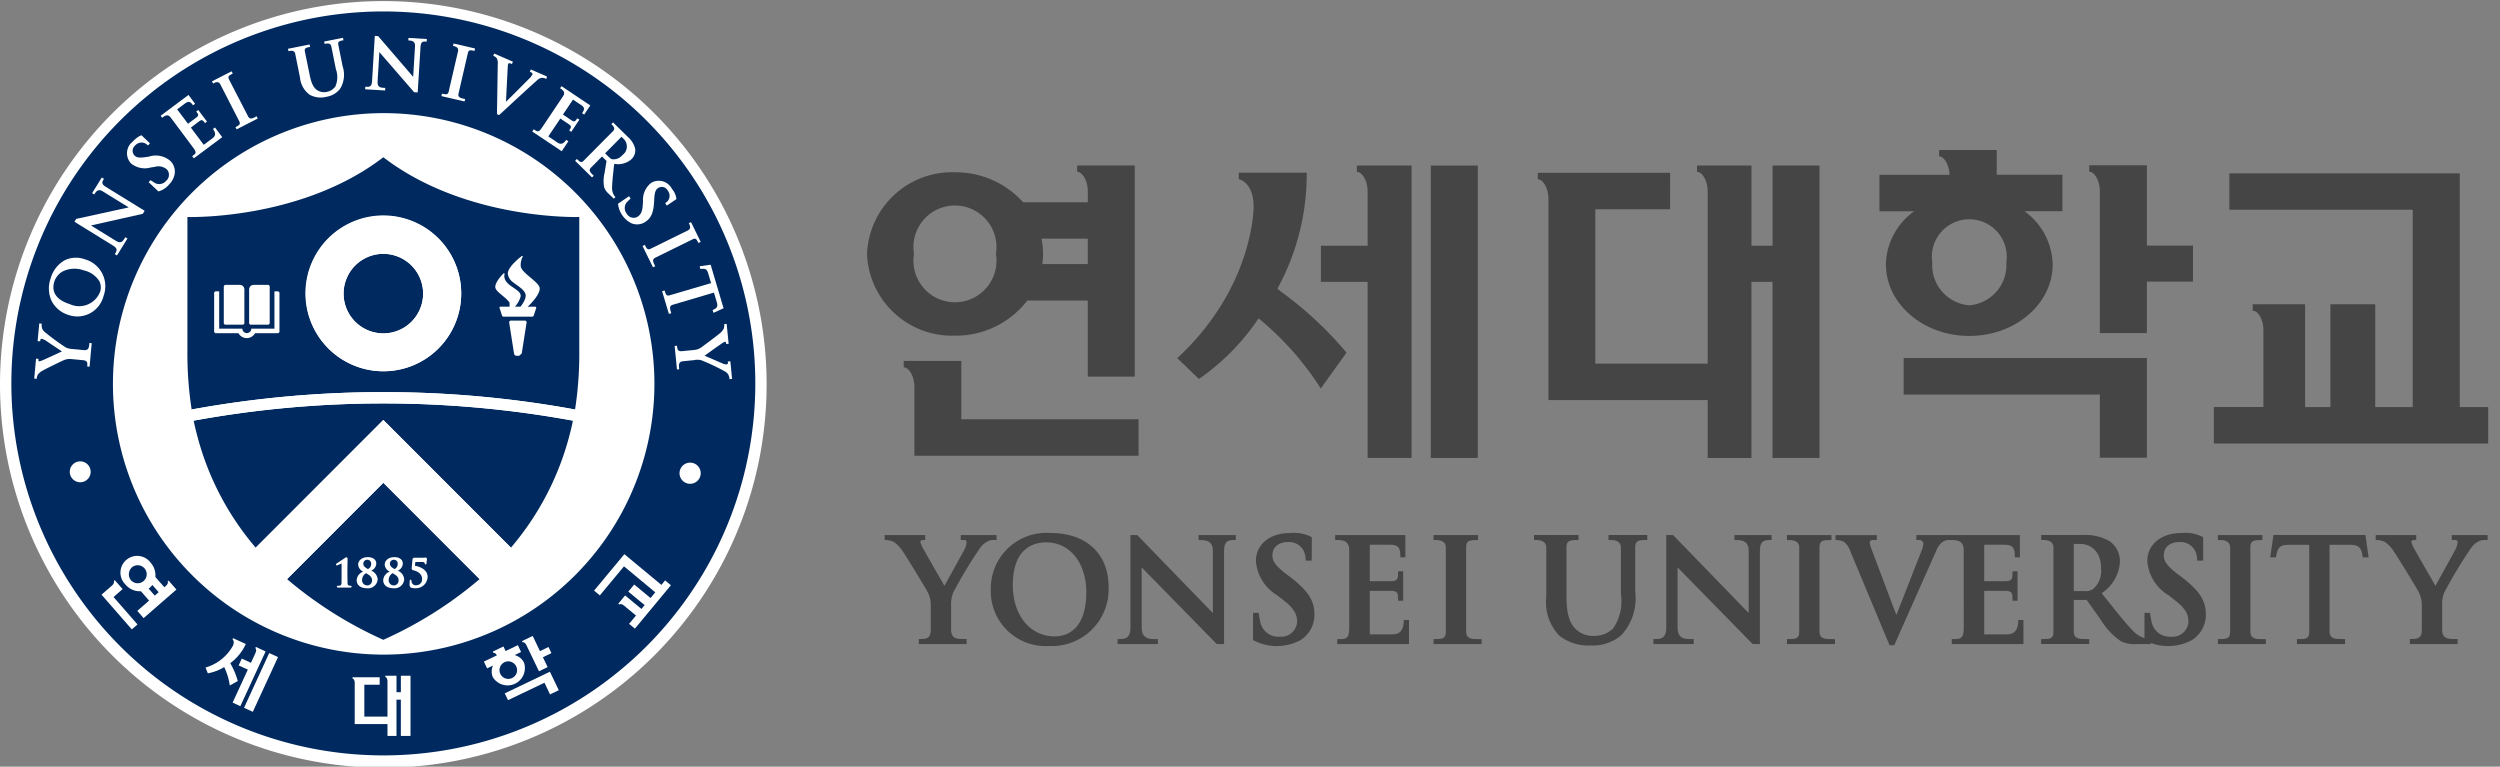<svg id="그룹_37491" data-name="그룹 37491" xmlns="http://www.w3.org/2000/svg" xmlns:xlink="http://www.w3.org/1999/xlink" width="194.359" height="59.604" viewBox="0 0 194.359 59.604">
  <rect x="0" y="0" width="194.359" height="59.604" fill="#808080" stroke="none"/>
  <defs>
    <clipPath id="clip-path">
      <rect id="사각형_11924" data-name="사각형 11924" width="194.359" height="59.604" fill="none"/>
    </clipPath>
  </defs>
  <g id="그룹_37490" data-name="그룹 37490" transform="translate(0 0)" clip-path="url(#clip-path)">
    <path id="패스_71053" data-name="패스 71053" d="M159.68,15.145V21.38h-1.641V15.145h-4.232v.494h.005c.427,0,.823.726.823,1.494V30.545H145.9v-12h5.813V15.708H141.428v.506h0c.421,0,.827.72.827,1.484V33.379h12.379v4.5h3.4V24.186h1.641V37.878h3.654V15.145H159.68Z" transform="translate(-21.873 -2.275)" fill="#464545"/>
    <path id="패스_71054" data-name="패스 71054" d="M222.72,34.033V15.86H204.808v2.833h14.256V34.033H216.15V26.042h-3.485v7.991h-1.971V26.042h-4.071v.5h.008c.425,0,.824.716.824,1.485v6H203.6v2.842h21.33V34.033Z" transform="translate(-31.489 -2.386)" fill="#464545"/>
    <path id="패스_71055" data-name="패스 71055" d="M131.585,15.145V37.877h3.654V15.145h-3.654Z" transform="translate(-20.351 -2.274)" fill="#464545"/>
    <path id="패스_71056" data-name="패스 71056" d="M124.279,15.145v.494h.007c.417,0,.827.726.827,1.494V21.38h-3.633v2.806h3.633V37.878h3.419V15.145h-4.252Z" transform="translate(-18.788 -2.275)" fill="#464545"/>
    <path id="패스_71057" data-name="패스 71057" d="M116.255,24.982l-.194-.149.043-.1a18.527,18.527,0,0,0,2.232-8.926V15.8h-5.286v.507l0,0c.047,0,1.156.264,1.156,2.116,0,.119.016,6.277-5.936,11.8.166.154,1.563,1.5,1.686,1.609l.011,0a17.728,17.728,0,0,0,4.555-4.6l.078-.1.1.084a23.137,23.137,0,0,1,4.727,5.359c.213-.289,1.9-2.642,2-2.785a28.234,28.234,0,0,0-5.176-4.8" transform="translate(-16.746 -2.377)" fill="#464545"/>
    <path id="패스_71058" data-name="패스 71058" d="M175.076,35.709h15.252v4.909h3.656v-7.75H175.076Z" transform="translate(-27.078 -5.035)" fill="#464545"/>
    <path id="패스_71059" data-name="패스 71059" d="M196.624,15.116h-4.485v.5h0c.426,0,.827.725.827,1.488V28.163h3.657v-4h3.585v-2.8h-3.585Z" transform="translate(-29.717 -2.27)" fill="#464545"/>
    <path id="패스_71060" data-name="패스 71060" d="M179.836,25.787a3.136,3.136,0,0,1-2.881-3.343,2.912,2.912,0,1,1,5.759,0,3.142,3.142,0,0,1-2.878,3.343m-6.482-3.167c0,3.055,2.91,5.549,6.482,5.549s6.477-2.495,6.477-5.549a5.223,5.223,0,0,0-2.193-4.148h2.954V15.638h-5.109V13.712h-4.477v.5h.007c.366,0,.733.6.794,1.291l.012.138h-5.454v2.834h2.7a5.228,5.228,0,0,0-2.2,4.148" transform="translate(-26.733 -2.051)" fill="#464545"/>
    <path id="패스_71061" data-name="패스 71061" d="M87.59,33.134H83.111v.5c.423,0,.831.721.831,1.482v5.39H101.37V37.672H87.59Z" transform="translate(-12.854 -5.076)" fill="#464545"/>
    <path id="패스_71062" data-name="패스 71062" d="M83.389,22.011a3.229,3.229,0,1,1,6.37,0,3.229,3.229,0,1,1-6.37,0M96.9,20.83V22.8H93.366a6.251,6.251,0,0,0,.056-.781A5.8,5.8,0,0,0,93.3,20.83Zm-4.7,4.806h4.7v5.917h3.65V15.138H96.075v.494h0c.424,0,.827.732.827,1.491V18H91.875a7.056,7.056,0,0,0-5.3-2.334,6.617,6.617,0,0,0-6.838,6.352,6.615,6.615,0,0,0,6.838,6.35A7,7,0,0,0,92.2,25.636" transform="translate(-12.332 -2.273)" fill="#464545"/>
    <path id="패스_71063" data-name="패스 71063" d="M96.1,57.02c-1.922,0-3.267-1.636-3.267-3.986,0-2.893,1.629-3.325,2.6-3.325,1.833,0,3.112,1.594,3.112,3.875,0,3.1-1.709,3.435-2.444,3.435m-.353-8.037a4.317,4.317,0,0,0-4.626,4.391,4.266,4.266,0,0,0,4.517,4.394,4.416,4.416,0,0,0,4.641-4.588c0-2.589-1.735-4.2-4.533-4.2" transform="translate(-14.093 -7.544)" fill="#464545"/>
    <path id="패스_71064" data-name="패스 71064" d="M119.8,51.128h-.477a1.474,1.474,0,0,0-.261-.942,1.284,1.284,0,0,0-1.116-.5c-.732,0-1.2.4-1.2,1.027,0,.426.173.776,1.123,1.5l.308.228c1.353,1.053,1.833,1.8,1.833,2.872a2.315,2.315,0,0,1-1.073,1.991,3.9,3.9,0,0,1-3.7,0V55.192h.44s.089.627.149.815a1.425,1.425,0,0,0,1.467,1.035,1.242,1.242,0,0,0,1.372-1.149c0-.524-.178-1.006-1.04-1.672l-.5-.393a3.379,3.379,0,0,1-1.663-2.674c0-1.277,1.069-2.169,2.634-2.169a2.98,2.98,0,0,1,1.712.323Z" transform="translate(-17.822 -7.544)" fill="#464545"/>
    <path id="패스_71065" data-name="패스 71065" d="M201.783,51.128h-.473a1.464,1.464,0,0,0-.265-.942,1.286,1.286,0,0,0-1.116-.5c-.731,0-1.205.4-1.205,1.027,0,.426.174.776,1.124,1.5l.307.228c1.358,1.053,1.839,1.8,1.839,2.872a2.323,2.323,0,0,1-1.081,1.991,3.886,3.886,0,0,1-3.693,0V55.192h.433s.09.627.151.815a1.427,1.427,0,0,0,1.468,1.035,1.242,1.242,0,0,0,1.37-1.149c0-.524-.177-1.006-1.039-1.672l-.5-.393a3.382,3.382,0,0,1-1.66-2.674c0-1.277,1.069-2.169,2.635-2.169a2.955,2.955,0,0,1,1.708.323Z" transform="translate(-30.502 -7.544)" fill="#464545"/>
    <path id="패스_71066" data-name="패스 71066" d="M127.08,49.921c.752,0,.779.412.779.979h.39V49.169h-5.458v.388h.253c.371,0,.841.111.841.744v6.087c0,.816-.23.871-.745.869h-.183v.387h5.574V55.775h-.4c0,.83-.328,1.119-.9,1.119h-1.747V53.507h1.625c.564,0,.577.187.577.767h.392V51.987h-.392c0,.583-.014.769-.577.769h-1.625V49.921Z" transform="translate(-18.991 -7.573)" fill="#464545"/>
    <path id="패스_71067" data-name="패스 71067" d="M183.593,49.921c.751,0,.781.412.781.979h.391V49.169H179.3v.388h.25c.376,0,.844.111.844.744,0,.788.006,6.087.006,6.087,0,.816-.238.871-.751.869h-.181v.387h5.572V55.775h-.4c0,.83-.329,1.119-.9,1.119h-1.748V53.507h1.63c.556,0,.572.187.572.767h.39V51.987h-.39c0,.583-.016.769-.572.769h-1.63V49.921Z" transform="translate(-27.731 -7.573)" fill="#464545"/>
    <path id="패스_71068" data-name="패스 71068" d="M135.187,57.258c-.435,0-.813-.064-.813-.561V50.131c0-.547.259-.575.93-.575v-.387H131.84v.388h.2c.278,0,.755.076.755.573V56.7c0,.543-.281.558-.955.558v.387h3.738v-.384Z" transform="translate(-20.391 -7.573)" fill="#464545"/>
    <path id="패스_71069" data-name="패스 71069" d="M167.683,57.258c-.431,0-.812-.064-.812-.561V50.131c0-.547.257-.575.931-.575v-.387h-3.46v.388h.2c.279,0,.753.076.753.573V56.7c0,.543-.283.558-.951.558v.387h3.732v-.384Z" transform="translate(-25.417 -7.573)" fill="#464545"/>
    <path id="패스_71070" data-name="패스 71070" d="M207.312,57.258c-.437,0-.815-.064-.815-.561V50.131c0-.547.26-.575.932-.575v-.387h-3.46v.388h.2c.283,0,.756.076.756.573V56.7c0,.543-.281.558-.952.558v.387H207.7v-.384Z" transform="translate(-31.546 -7.573)" fill="#464545"/>
    <path id="패스_71071" data-name="패스 71071" d="M84.333,49.557l.181,0v-.386H81.359v.386a1.637,1.637,0,0,1,.7.139,2.643,2.643,0,0,1,.724.767c.388.577,1.847,2.975,1.918,3.137a2.191,2.191,0,0,1,.243,1.108V56.55c0,.7-.383.7-.928.7v.393h3.714v-.391h-.272c-.509,0-.931-.041-.931-.733V54.706a2.531,2.531,0,0,1,.158-1.057,35.151,35.151,0,0,1,2.079-3.456,1.64,1.64,0,0,1,.556-.508.877.877,0,0,1,.44-.13h.3v-.386H87.275v.386h.286c.12,0,.166.088.166.186a1.321,1.321,0,0,1-.158.535c-.075.165-1.562,2.839-1.562,2.839s-1.641-2.839-1.764-3.1l-.12-.331.071-.1Z" transform="translate(-12.583 -7.573)" fill="#464545"/>
    <path id="패스_71072" data-name="패스 71072" d="M221.458,49.557l.181,0v-.386h-3.151v.386a1.636,1.636,0,0,1,.7.139,2.675,2.675,0,0,1,.721.767c.39.577,1.851,2.975,1.921,3.137a2.218,2.218,0,0,1,.243,1.108V56.55c0,.7-.387.7-.931.7v.393h3.716v-.391h-.275c-.509,0-.928-.041-.928-.733V54.706a2.568,2.568,0,0,1,.156-1.057,35.336,35.336,0,0,1,2.08-3.456,1.6,1.6,0,0,1,.557-.508.877.877,0,0,1,.44-.13h.3l0-.386H224.4v.386h.287a.163.163,0,0,1,.167.186,1.341,1.341,0,0,1-.162.535c-.075.165-1.56,2.839-1.56,2.839s-1.642-2.839-1.766-3.1l-.121-.331.077-.1Z" transform="translate(-33.792 -7.573)" fill="#464545"/>
    <path id="패스_71073" data-name="패스 71073" d="M105.916,57.255v.388H102.78v-.388c.492,0,1,.039,1-.9V49.169h.527c.991,1.017,5.725,5.9,5.88,6.065V50.386c0-.86-.685-.831-1.108-.831v-.386h2.892v.386c-.459,0-.912-.03-.912.831v7.258h-.568l-5.839-5.96.006,4.67c0,.81.472.9.946.9Z" transform="translate(-15.896 -7.573)" fill="#464545"/>
    <path id="패스_71074" data-name="패스 71074" d="M155.194,57.255v.388h-3.135v-.388c.495,0,1,.039,1-.9V49.169h.531c.992,1.017,5.727,5.9,5.878,6.065V50.386c0-.86-.682-.831-1.108-.831v-.386h2.893v.386c-.46,0-.913-.03-.913.831v7.258h-.564l-5.838-5.96,0,4.67c0,.81.473.9.948.9Z" transform="translate(-23.518 -7.573)" fill="#464545"/>
    <path id="패스_71075" data-name="패스 71075" d="M147.067,49.557c.279,0,.767.08.767.585v3.634a3.719,3.719,0,0,1-.614,2.667,2.113,2.113,0,0,1-1.463.569,1.95,1.95,0,0,1-1.323-.431c-.424-.352-.832-.917-.832-2.644V50.142c0-.55.266-.588.938-.588v-.386h-3.463v.388h.2c.279,0,.754.085.754.585v3.865a3.753,3.753,0,0,0,1,2.97,3.66,3.66,0,0,0,2.5.778,3.374,3.374,0,0,0,2.343-.808,4.209,4.209,0,0,0,1.072-3.37V50.142c0-.546.268-.588.939-.588v-.386h-3.014v.388Z" transform="translate(-21.819 -7.573)" fill="#464545"/>
    <path id="패스_71076" data-name="패스 71076" d="M210.863,57.258v.385h3.74v-.388h-.319c-.459,0-.886-.041-.886-.565v-6.76h1.664c.752,0,.84.409.918.973h.456l-.251-1.735h-7.149l-.25,1.735h.451c.078-.565.169-.973.92-.973h1.662V56.7c0,.481-.213.556-.731.556Z" transform="translate(-32.291 -7.573)" fill="#464545"/>
    <path id="패스_71077" data-name="패스 71077" d="M191.77,53.353a1.039,1.039,0,0,1-.735.171h-.781V49.861h.531c.588,0,1.594.391,1.594,1.911a1.846,1.846,0,0,1-.609,1.581m4.177,3.885a2.136,2.136,0,0,1-1.183-.723c-.561-.586-1.2-1.4-2.007-2.41l-.334-.415a3.14,3.14,0,0,0,1.423-2.473,1.929,1.929,0,0,0-.779-1.552,3.744,3.744,0,0,0-2.076-.5h-3.266v.388h.185c.273,0,.765.078.765.583V56.7c0,.484-.223.555-.749.555h-.205v.387h3.736v-.388h-.364c-.435,0-.838-.059-.838-.565V54.214h1l1.115,1.564a5.32,5.32,0,0,0,1.539,1.637,2.3,2.3,0,0,0,1.217.229h1.124v-.375c-.211-.016-.3-.03-.3-.03" transform="translate(-29.033 -7.573)" fill="#464545"/>
    <path id="패스_71078" data-name="패스 71078" d="M177.921,49.558v-.385h-2.829v.385h.321l.22.162a1.4,1.4,0,0,1-.095.561s-1.9,4.855-2,5.1c-.085-.209-2.024-5.366-2.024-5.366l-.055-.3a.263.263,0,0,1,.238-.158h.321v-.382h-3.21v.382a1.464,1.464,0,0,1,.666.147,1.612,1.612,0,0,1,.5.768l3.036,7.268h.359l3.352-7.538s.3-.653.883-.642Z" transform="translate(-26.108 -7.574)" fill="#464545"/>
    <path id="패스_71079" data-name="패스 71079" d="M0,29.756A29.8,29.8,0,1,0,29.794,0,29.811,29.811,0,0,0,0,29.756" transform="translate(0 0.084)" fill="#fff"/>
    <path id="패스_71080" data-name="패스 71080" d="M1.044,29.916A28.919,28.919,0,1,1,29.96,58.805,28.934,28.934,0,0,1,1.044,29.916" transform="translate(-0.161 -0.077)" fill="#002a5f"/>
    <path id="패스_71081" data-name="패스 71081" d="M31.393,52.415A21.048,21.048,0,1,1,52.473,31.37a21.06,21.06,0,0,1-21.08,21.045" transform="translate(-1.596 -1.523)" fill="#fff"/>
    <path id="패스_71082" data-name="패스 71082" d="M6.417,43.193a.812.812,0,1,0,.812-.808.814.814,0,0,0-.812.808" transform="translate(-0.992 -6.517)" fill="#fff"/>
    <path id="패스_71083" data-name="패스 71083" d="M64.141,43.328a.823.823,0,1,1-.822-.826.822.822,0,0,1,.822.826" transform="translate(-9.666 -6.535)" fill="#fff"/>
    <path id="패스_71084" data-name="패스 71084" d="M8.476,26.284a1.743,1.743,0,0,1-2.373.95C4.73,26.8,4.774,25.965,4.916,25.506a1.393,1.393,0,0,1,.7-.83,2.1,2.1,0,0,1,1.6-.058,1.909,1.909,0,0,1,1.2.834,1.092,1.092,0,0,1,.064.832M7.282,23.753a2,2,0,0,0-1.565.084,2.326,2.326,0,0,0-1.086,1.416,2.291,2.291,0,0,0,.091,1.765A2.193,2.193,0,0,0,6.011,28.08a2.1,2.1,0,0,0,2.734-1.467,2.174,2.174,0,0,0-1.462-2.86" transform="translate(-0.696 -3.597)" fill="#fff"/>
    <path id="패스_71085" data-name="패스 71085" d="M14.114,16.717,13.361,16l.149-.153.343.222a.7.7,0,0,0,.869-.172.614.614,0,0,0,.062-.881,1,1,0,0,0-.956-.2l-.314.046a1.668,1.668,0,0,1-1.524-.321,1.147,1.147,0,0,1,.122-1.682c.45-.469.7-.5.7-.5l.652.625-.159.169a.66.66,0,0,0-.428-.227.653.653,0,0,0-.564.227.524.524,0,0,0-.04.784c.152.143.336.2.919.108l.188-.03a1.744,1.744,0,0,1,1.655.323,1.145,1.145,0,0,1,.342,1.065,1.547,1.547,0,0,1-.445.8,1.593,1.593,0,0,1-.818.519" transform="translate(-1.806 -1.84)" fill="#fff"/>
    <path id="패스_71086" data-name="패스 71086" d="M56.832,18.334l.861-.59.121.181-.294.289a.7.7,0,0,0-.01.883.612.612,0,0,0,.85.242c.216-.147.364-.353.4-.891l.019-.312a1.676,1.676,0,0,1,.631-1.425,1.149,1.149,0,0,1,1.622.469,1.462,1.462,0,0,1,.346.787l-.746.508-.132-.192a.655.655,0,0,0,.313-.373.634.634,0,0,0-.106-.593.523.523,0,0,0-.756-.207c-.177.122-.271.291-.3.877l-.009.19c-.052.846-.224,1.252-.664,1.551a1.148,1.148,0,0,1-1.113.114,1.915,1.915,0,0,1-1.027-1.51" transform="translate(-8.789 -2.491)" fill="#fff"/>
    <path id="패스_71087" data-name="패스 71087" d="M17.766,10.693c.22-.163.282-.1.456.137l.152-.118-.675-.9-.156.117c.17.23.222.307,0,.474l-.643.479-.844-1.121s.5-.373.637-.472c.3-.22.429-.071.6.158l.159-.117-.513-.688-2.163,1.617.117.158c.145-.11.417-.345.65-.035l1.8,2.413c.271.36.137.42-.118.609l.128.167,2.209-1.647L19,11.173l-.158.117c.247.33.2.542-.025.712-.149.112-.694.515-.694.515l-1-1.336,0,0Z" transform="translate(-2.285 -1.261)" fill="#fff"/>
    <path id="패스_71088" data-name="패스 71088" d="M51.8,10.8c.23.153.183.233.021.469l.162.116.63-.945-.163-.109c-.16.24-.216.313-.445.162l-.668-.451.781-1.164s.519.35.658.441c.306.207.207.381.049.614l.161.11.478-.71-2.242-1.5-.11.161c.152.1.462.279.247.6s-1.677,2.5-1.677,2.5c-.25.373-.35.266-.614.091l-.119.175,2.293,1.532.516-.773-.165-.113c-.23.342-.445.371-.678.215L50.2,11.74l.932-1.388,0-.005Z" transform="translate(-7.571 -1.135)" fill="#fff"/>
    <path id="패스_71089" data-name="패스 71089" d="M20.821,7.1c-.119-.24-.007-.307.289-.458l-.091-.176-1.526.781.091.174s.386-.274.548.035l1.48,2.888c.126.236.006.311-.289.462l.091.172,1.641-.843-.087-.173c-.245.127-.513.308-.658.022S20.821,7.1,20.821,7.1" transform="translate(-3.015 -0.922)" fill="#fff"/>
    <path id="패스_71090" data-name="패스 71090" d="M30.735,5.6,30.4,3.933c-.05-.265.074-.3.4-.363l-.041-.19-1.46.293.039.189s.447-.162.517.181l.353,1.766a1.822,1.822,0,0,1-.037,1.351,1.048,1.048,0,0,1-.651.423.993.993,0,0,1-.687-.087c-.238-.124-.488-.361-.655-1.2L27.8,4.452c-.051-.261.074-.3.4-.363L28.167,3.9l-1.68.335.036.19s.451-.156.521.182l.378,1.874A1.85,1.85,0,0,0,28.2,7.826a1.807,1.807,0,0,0,1.288.138A1.667,1.667,0,0,0,30.54,7.34,2.075,2.075,0,0,0,30.735,5.6" transform="translate(-4.097 -0.442)" fill="#fff"/>
    <path id="패스_71091" data-name="패스 71091" d="M42.65,4.652c.063-.265.192-.243.515-.169l.044-.19-1.67-.388L41.5,4.1s.47.039.394.38l-.733,3.163c-.06.261-.2.237-.521.163l-.046.19,1.8.416.046-.186c-.272-.062-.59-.1-.519-.407s.73-3.163.73-3.163" transform="translate(-6.278 -0.524)" fill="#fff"/>
    <path id="패스_71092" data-name="패스 71092" d="M62.986,21.688c.243-.119.307-.008.453.289l.175-.084-.752-1.537-.176.087s.272.389-.046.545c-.152.076-2.914,1.434-2.914,1.434-.243.117-.31,0-.458-.3l-.177.088.815,1.656.172-.084c-.122-.247-.3-.517-.009-.657s2.916-1.432,2.916-1.432" transform="translate(-9.139 -3.086)" fill="#fff"/>
    <path id="패스_71093" data-name="패스 71093" d="M64.666,24.276l-.857.123.063.215c.283-.043.488-.059.593.3.02.067.059.2.236.792-.479.139-3.219.948-3.219.948-.259.078-.3-.056-.4-.373l-.19.054L61.42,28.1l.185-.052c-.078-.268-.208-.565.1-.653l3.217-.951c.177.593.216.725.236.786.1.359-.076.458-.339.574l.067.215.785-.357Z" transform="translate(-9.418 -3.697)" fill="#fff"/>
    <path id="패스_71094" data-name="패스 71094" d="M56.581,13.7a.9.9,0,0,1-.767.341c-.107-.014-.166-.046-.314-.193l-.276-.272,1.275-1.29.186.187a.82.82,0,0,1-.1,1.228m.974-.5a1.8,1.8,0,0,0-.561-.895L55.843,11.17l-.134.142s.384.279.138.529l-2.287,2.306c-.189.191-.293.1-.531-.134l-.135.142,1.315,1.294.134-.132c-.2-.2-.451-.394-.225-.621l.866-.876.352.348-.155.938a2.613,2.613,0,0,0-.029,1.11,1.181,1.181,0,0,0,.35.5l.4.388.124-.127-.092-.114a1.052,1.052,0,0,1-.165-.666c.009-.4.064-.906.133-1.547l.032-.261a1.556,1.556,0,0,0,1.359-.375.952.952,0,0,0,.265-.815" transform="translate(-8.181 -1.655)" fill="#fff"/>
    <path id="패스_71095" data-name="패스 71095" d="M6.114,31.669a1.29,1.29,0,0,1-.516-.121,17.6,17.6,0,0,1-1.61-1.181.786.786,0,0,1-.229-.293l-.039-.222.014-.151-.193-.02L3.41,31.055l.2.019.014-.142.095-.064.254.1,1.329.892s-1.473.684-1.61.73l-.167.044-.045-.041-.007-.03.007-.122-.192-.023-.14,1.553.191.017a.794.794,0,0,1,.1-.341,1.283,1.283,0,0,1,.41-.321c.3-.166,1.552-.776,1.634-.8a1.156,1.156,0,0,1,.559-.071s.56.052.91.087.339.222.316.487l.182.017.167-1.829L7.438,31.2c-.029.3-.029.593-.43.556l-.894-.084" transform="translate(-0.487 -4.538)" fill="#fff"/>
    <path id="패스_71096" data-name="패스 71096" d="M63.61,32.529a1.182,1.182,0,0,1,.525.028,17.287,17.287,0,0,1,1.8.851.786.786,0,0,1,.28.251l.08.211.014.149L66.509,34l-.134-1.369-.2.019.018.14-.08.082a.691.691,0,0,1-.269-.041l-1.475-.632s1.32-.949,1.446-1.02l.156-.074.053.032.008.025.02.129.19-.021-.155-1.548-.191.019a.8.8,0,0,1-.035.355,1.23,1.23,0,0,1-.341.392c-.267.218-1.377,1.052-1.45,1.094a1.133,1.133,0,0,1-.536.173l-.907.088c-.349.038-.378-.154-.4-.421l-.183.019.181,1.826.176-.019c-.031-.306-.085-.589.319-.622l.9-.091" transform="translate(-9.595 -4.544)" fill="#fff"/>
    <path id="패스_71097" data-name="패스 71097" d="M12.307,18.827l-.145.24-4.03.906L10.1,21.187c.417.257.557-.068.7-.3l.169.1-.815,1.316-.17-.1c.128-.209.283-.408-.112-.651L6.845,19.685l.137-.222,4.085-.894L9.023,17.307c-.362-.222-.522.073-.635.254l-.167-.1.754-1.217.167.106c-.118.193-.255.371.107.6s3.057,1.884,3.057,1.884" transform="translate(-1.059 -2.445)" fill="#fff"/>
    <path id="패스_71098" data-name="패스 71098" d="M37.666,7.6l-.279-.018-2.7-3.117-.14,2.307c-.031.487.319.462.6.475l-.014.2-1.55-.091.01-.2c.248.018.5.057.523-.405s.216-3.548.216-3.548l.258.018c.459.529,2.652,3.084,2.725,3.169,0,0,.12-1.965.144-2.393s-.311-.426-.52-.44l.009-.194,1.43.085-.014.2c-.228-.014-.448-.051-.476.373S37.666,7.6,37.666,7.6" transform="translate(-5.193 -0.414)" fill="#fff"/>
    <path id="패스_71099" data-name="패스 71099" d="M49.49,6.81l.046-.194-1.249-.547-.079.183.146.062.076.108-.155.24L47.109,7.832l-.752.745c0-.106.075-1.6.11-2.257l.03-.572.039-.15.134-.014.146.065.077-.183L45.44,4.831,45.362,5a.753.753,0,0,1,.276.194.852.852,0,0,1,.076.449l-.063,3.9.165.073,2.214-2.041.8-.719a.547.547,0,0,1,.527-.11Z" transform="translate(-7.016 -0.668)" fill="#fff"/>
    <path id="패스_71100" data-name="패스 71100" d="M36.179,62.126v1.281H35.84V62.126h-.869v.1c.085,0,.167.15.167.306V65.3h-1.8V62.824h1.194v-.579H32.419v.1c.087,0,.172.144.172.306v3.229h2.547v.924h.7V63.988h.339v2.817h.752v-4.68Z" transform="translate(-5.014 -9.591)" fill="#fff"/>
    <path id="패스_71101" data-name="패스 71101" d="M59.872,53.322c-.6-.5-2.85-2.366-2.882-2.391h0l-2.354,2.833.447.373,1.878-2.26s1.89,1.569,2.43,2.019c-.2.25-.363.446-.363.446L57.757,53.29l-.46.551,1.269,1.05-.247.3-1.271-1.05-.533.642.083.065c.057-.067.224-.035.343.064l.954.789-.538.647.452.373,2.8-3.375-.453-.377c-.009.018-.127.165-.289.356" transform="translate(-8.45 -7.848)" fill="#fff"/>
    <path id="패스_71102" data-name="패스 71102" d="M24.4,60.037l-1.957,4.256.683.312,1.959-4.253h0Z" transform="translate(-3.471 -9.266)" fill="#fff"/>
    <path id="패스_71103" data-name="패스 71103" d="M23.2,59.473l-.043.095h0c.078.036.091.205.025.35l-.363.789-.714-.328-.243.533.714.325L21.394,63.8l.6.278,1.963-4.253,0,0Z" transform="translate(-3.309 -9.178)" fill="#fff"/>
    <path id="패스_71104" data-name="패스 71104" d="M20.853,60.655l-.021-.046.014-.014a3.792,3.792,0,0,0,1.187-1.477l-.99-.454L21,58.755c.008.009.192.151.032.5v0a3.567,3.567,0,0,1-2.129,1.694l.177.448h0a3.676,3.676,0,0,0,1.25-.469l.021-.014.015.024a4.8,4.8,0,0,1,.423,1.408L21.41,62a5.865,5.865,0,0,0-.557-1.343" transform="translate(-2.924 -9.052)" fill="#fff"/>
    <path id="패스_71105" data-name="패스 71105" d="M46.676,63.965l2.832-1.355.431.908.682-.325-.69-1.439-3.512,1.684Z" transform="translate(-7.179 -9.533)" fill="#fff"/>
    <path id="패스_71106" data-name="패스 71106" d="M48.839,58.461l-.83.4.042.093c.082-.039.22.061.287.2l.989,2.052L50,60.882l-.369-.767.664-.32-.227-.476-.664.321Z" transform="translate(-7.425 -9.02)" fill="#fff"/>
    <path id="패스_71107" data-name="패스 71107" d="M46.713,61.857a.682.682,0,1,1,.3-.9.671.671,0,0,1-.3.9m-1.5-.036a1.346,1.346,0,0,0,2.408-1.156,1.107,1.107,0,0,0-.728-.582c.291-.138.492-.237.5-.245l-.25-.528-.95.458-.17-.357-.832.4.046.1v0c.07-.031.186.042.26.168l.017.023-1.013.487.252.524c.016,0,.2-.092.458-.218a1.122,1.122,0,0,0,0,.934" transform="translate(-6.883 -9.153)" fill="#fff"/>
    <path id="패스_71108" data-name="패스 71108" d="M10.976,54.018h0l-.608-.691-.077.067c.057.067,0,.226-.117.329l-.839.729,2.358,2.7.442-.383L10.27,54.636Z" transform="translate(-1.444 -8.221)" fill="#fff"/>
    <path id="패스_71109" data-name="패스 71109" d="M12.008,51.96a.7.7,0,1,1-.11,1.022.732.732,0,0,1,.11-1.022m2.051,1.958-.307.266s-.261-.3-.477-.546l.115-.09.178-.192c.21.247.49.562.49.562m-1.381-.075c.216.247.632.727.632.727l-.915.8.491.563,2.55-2.222-.607-.695-.078.068c.059.066,0,.227-.118.331l-.132.119s-.571-.648-.7-.8a1.47,1.47,0,0,0-.361-1.1,1.3,1.3,0,1,0-1.953,1.7,1.431,1.431,0,0,0,1.187.507" transform="translate(-1.72 -7.878)" fill="#fff"/>
    <path id="패스_71110" data-name="패스 71110" d="M34.681,23.275a3.093,3.093,0,1,0,3.1,3.092,3.1,3.1,0,0,0-3.1-3.092" transform="translate(-4.885 -3.541)" fill="#002a5f"/>
    <path id="패스_71111" data-name="패스 71111" d="M26.4,51.847a31.339,31.339,0,0,0,7.485,4.718,31.154,31.154,0,0,0,7.485-4.72l-7.485-7.489Z" transform="translate(-4.083 -6.824)" fill="#002a5f"/>
    <path id="패스_71112" data-name="패스 71112" d="M32.466,31.021a6.04,6.04,0,1,1,6.055-6.041,6.047,6.047,0,0,1-6.055,6.041M47.7,29.353V19.027s-8.816.283-15.233-4.646c-6.418,4.929-15.231,4.646-15.231,4.646V29.353a28.192,28.192,0,0,0,.329,4.64,82.79,82.79,0,0,1,29.807,0,28.354,28.354,0,0,0,.328-4.64" transform="translate(-2.665 -2.156)" fill="#002a5f"/>
    <path id="패스_71113" data-name="패스 71113" d="M17.808,38.389c.067.318.14.642.225.959a21.881,21.881,0,0,0,4.6,8.915l9.921-9.927,9.92,9.927a21.96,21.96,0,0,0,4.6-8.915c.085-.317.158-.641.222-.959a81.877,81.877,0,0,0-29.494,0" transform="translate(-2.754 -5.686)" fill="#002a5f"/>
    <path id="패스_71114" data-name="패스 71114" d="M23,29.228h1.425l.086-.089V26.22l-.086-.09H23.272a.359.359,0,0,0-.36.358v2.651Z" transform="translate(-3.544 -3.985)" fill="#fff"/>
    <path id="패스_71115" data-name="패스 71115" d="M20.667,29.228h1.425l.089-.089V26.488a.357.357,0,0,0-.357-.358H20.667l-.086.09v2.919Z" transform="translate(-3.183 -3.985)" fill="#fff"/>
    <path id="패스_71116" data-name="패스 71116" d="M24.681,26.729h-.3v2.9h-1.8l0,.032a.347.347,0,0,1-.691,0l-.005-.032h-1.8v-2.9h-.3l-.092.089v3.076l.092.089h1.8a.734.734,0,0,0,1.288,0h1.808l.09-.089V26.818Z" transform="translate(-3.045 -4.079)" fill="#fff"/>
    <path id="패스_71117" data-name="패스 71117" d="M48.093,29.421H46.917l-.1.1.385,2.457a.207.207,0,0,0,.2.18h.2l.2-.18.385-2.457Z" transform="translate(-7.24 -4.498)" fill="#fff"/>
    <path id="패스_71118" data-name="패스 71118" d="M48.066,27.416c.3-.265,1.01-1.037.932-1.471-.078-.472-1.392-1.147-1.468-1.66a1.413,1.413,0,0,1,.172-.8l-.079-.018c-.027.019-1.1.819-1.1,1.373a.944.944,0,0,0,.413.677c.216.179.5.339.713.554a.863.863,0,0,1,.244.349c.106.3-.2.77-.385.995H47.08a2.1,2.1,0,0,0,.431-.755c.174-.662-1.48-.828-1.233-1.826l-.069-.021c-.018.01-.657.632-.659,1.062-.006.372.753.718,1.11,1.222l0,.317h-.672s-.161-.02-.094.133l.183.569a.142.142,0,0,0,.142.076H48.39a.148.148,0,0,0,.145-.076l.191-.576c.048-.138-.106-.127-.106-.127Z" transform="translate(-7.045 -3.571)" fill="#fff"/>
    <path id="패스_71119" data-name="패스 71119" d="M31.622,51.247c-.109.078-.666.447-.686.458l-.05.078.062.073L31,51.839l.093-.04.232-.1.008.062v.867l-.008.666-.087.121-.227.017-.066.077.092.065.362,0h.273l.371,0,.09-.065-.068-.077-.189-.017L31.8,53.3l-.014-.666v-.551l.014-.736V51.3l-.074-.1Z" transform="translate(-4.777 -7.89)" fill="#fff"/>
    <path id="패스_71120" data-name="패스 71120" d="M33.32,51.721a.3.3,0,0,1,.32-.312.291.291,0,0,1,.287.322.413.413,0,0,1-.248.4c-.265-.149-.359-.255-.359-.409m-.4.06a.649.649,0,0,0,.392.549.759.759,0,0,0-.509.66c0,.393.314.631.793.631a.747.747,0,0,0,.839-.7.8.8,0,0,0-.5-.667.631.631,0,0,0,.392-.55c0-.309-.261-.5-.653-.5-.557,0-.758.346-.758.579m.307,1.195a.617.617,0,0,1,.311-.529c.248.147.462.279.462.543a.375.375,0,0,1-.381.409.4.4,0,0,1-.391-.423" transform="translate(-5.074 -7.89)" fill="#fff"/>
    <path id="패스_71121" data-name="패스 71121" d="M35.763,51.721a.3.3,0,0,1,.323-.312.286.286,0,0,1,.282.322.409.409,0,0,1-.245.4c-.261-.149-.36-.255-.36-.409m-.4.06a.645.645,0,0,0,.391.549.761.761,0,0,0-.51.66c0,.393.315.631.8.631a.746.746,0,0,0,.833-.7.8.8,0,0,0-.5-.667.62.62,0,0,0,.39-.55c0-.309-.258-.5-.653-.5-.553,0-.753.346-.753.579m.309,1.195a.619.619,0,0,1,.307-.529c.252.147.462.279.462.543a.375.375,0,0,1-.378.409.4.4,0,0,1-.391-.423" transform="translate(-5.452 -7.89)" fill="#fff"/>
    <path id="패스_71122" data-name="패스 71122" d="M38.923,51.242l-.192.014H38l-.1.074-.074.789.093.106c.2.027.719.2.719.667a.447.447,0,0,1-.451.5.317.317,0,0,1-.364-.355l-.068-.092-.078.085-.009.341v.041l.077.158h0a.822.822,0,0,0,.3.053.916.916,0,0,0,1.025-.881c0-.508-.5-.776-.987-.865l.035-.292h.506c.215,0,.215.066.215.123l.071.08.071-.064.041-.39-.069-.1Z" transform="translate(-5.826 -7.895)" fill="#fff"/>
    <path id="패스_71123" data-name="패스 71123" d="M23.518,48.5a23.538,23.538,0,0,0,2.435,2.447l7.485-7.492,7.483,7.489A23.3,23.3,0,0,0,43.359,48.5l-9.92-9.927Z" transform="translate(-3.637 -5.923)" fill="#fff"/>
    <path id="패스_71124" data-name="패스 71124" d="M32.526,36.009a82.664,82.664,0,0,0-14.9,1.352q.068.427.156.867a81.834,81.834,0,0,1,29.5,0q.086-.439.156-.867a82.681,82.681,0,0,0-14.9-1.352" transform="translate(-2.726 -5.524)" fill="#fff"/>
    <path id="패스_71125" data-name="패스 71125" d="M34.141,28.916a3.093,3.093,0,1,1,3.1-3.093,3.1,3.1,0,0,1-3.1,3.093m6.059-3.1a6.056,6.056,0,1,0-6.055,6.041A6.047,6.047,0,0,0,40.2,25.82" transform="translate(-4.344 -2.997)" fill="#fff"/>
  </g>
</svg>
